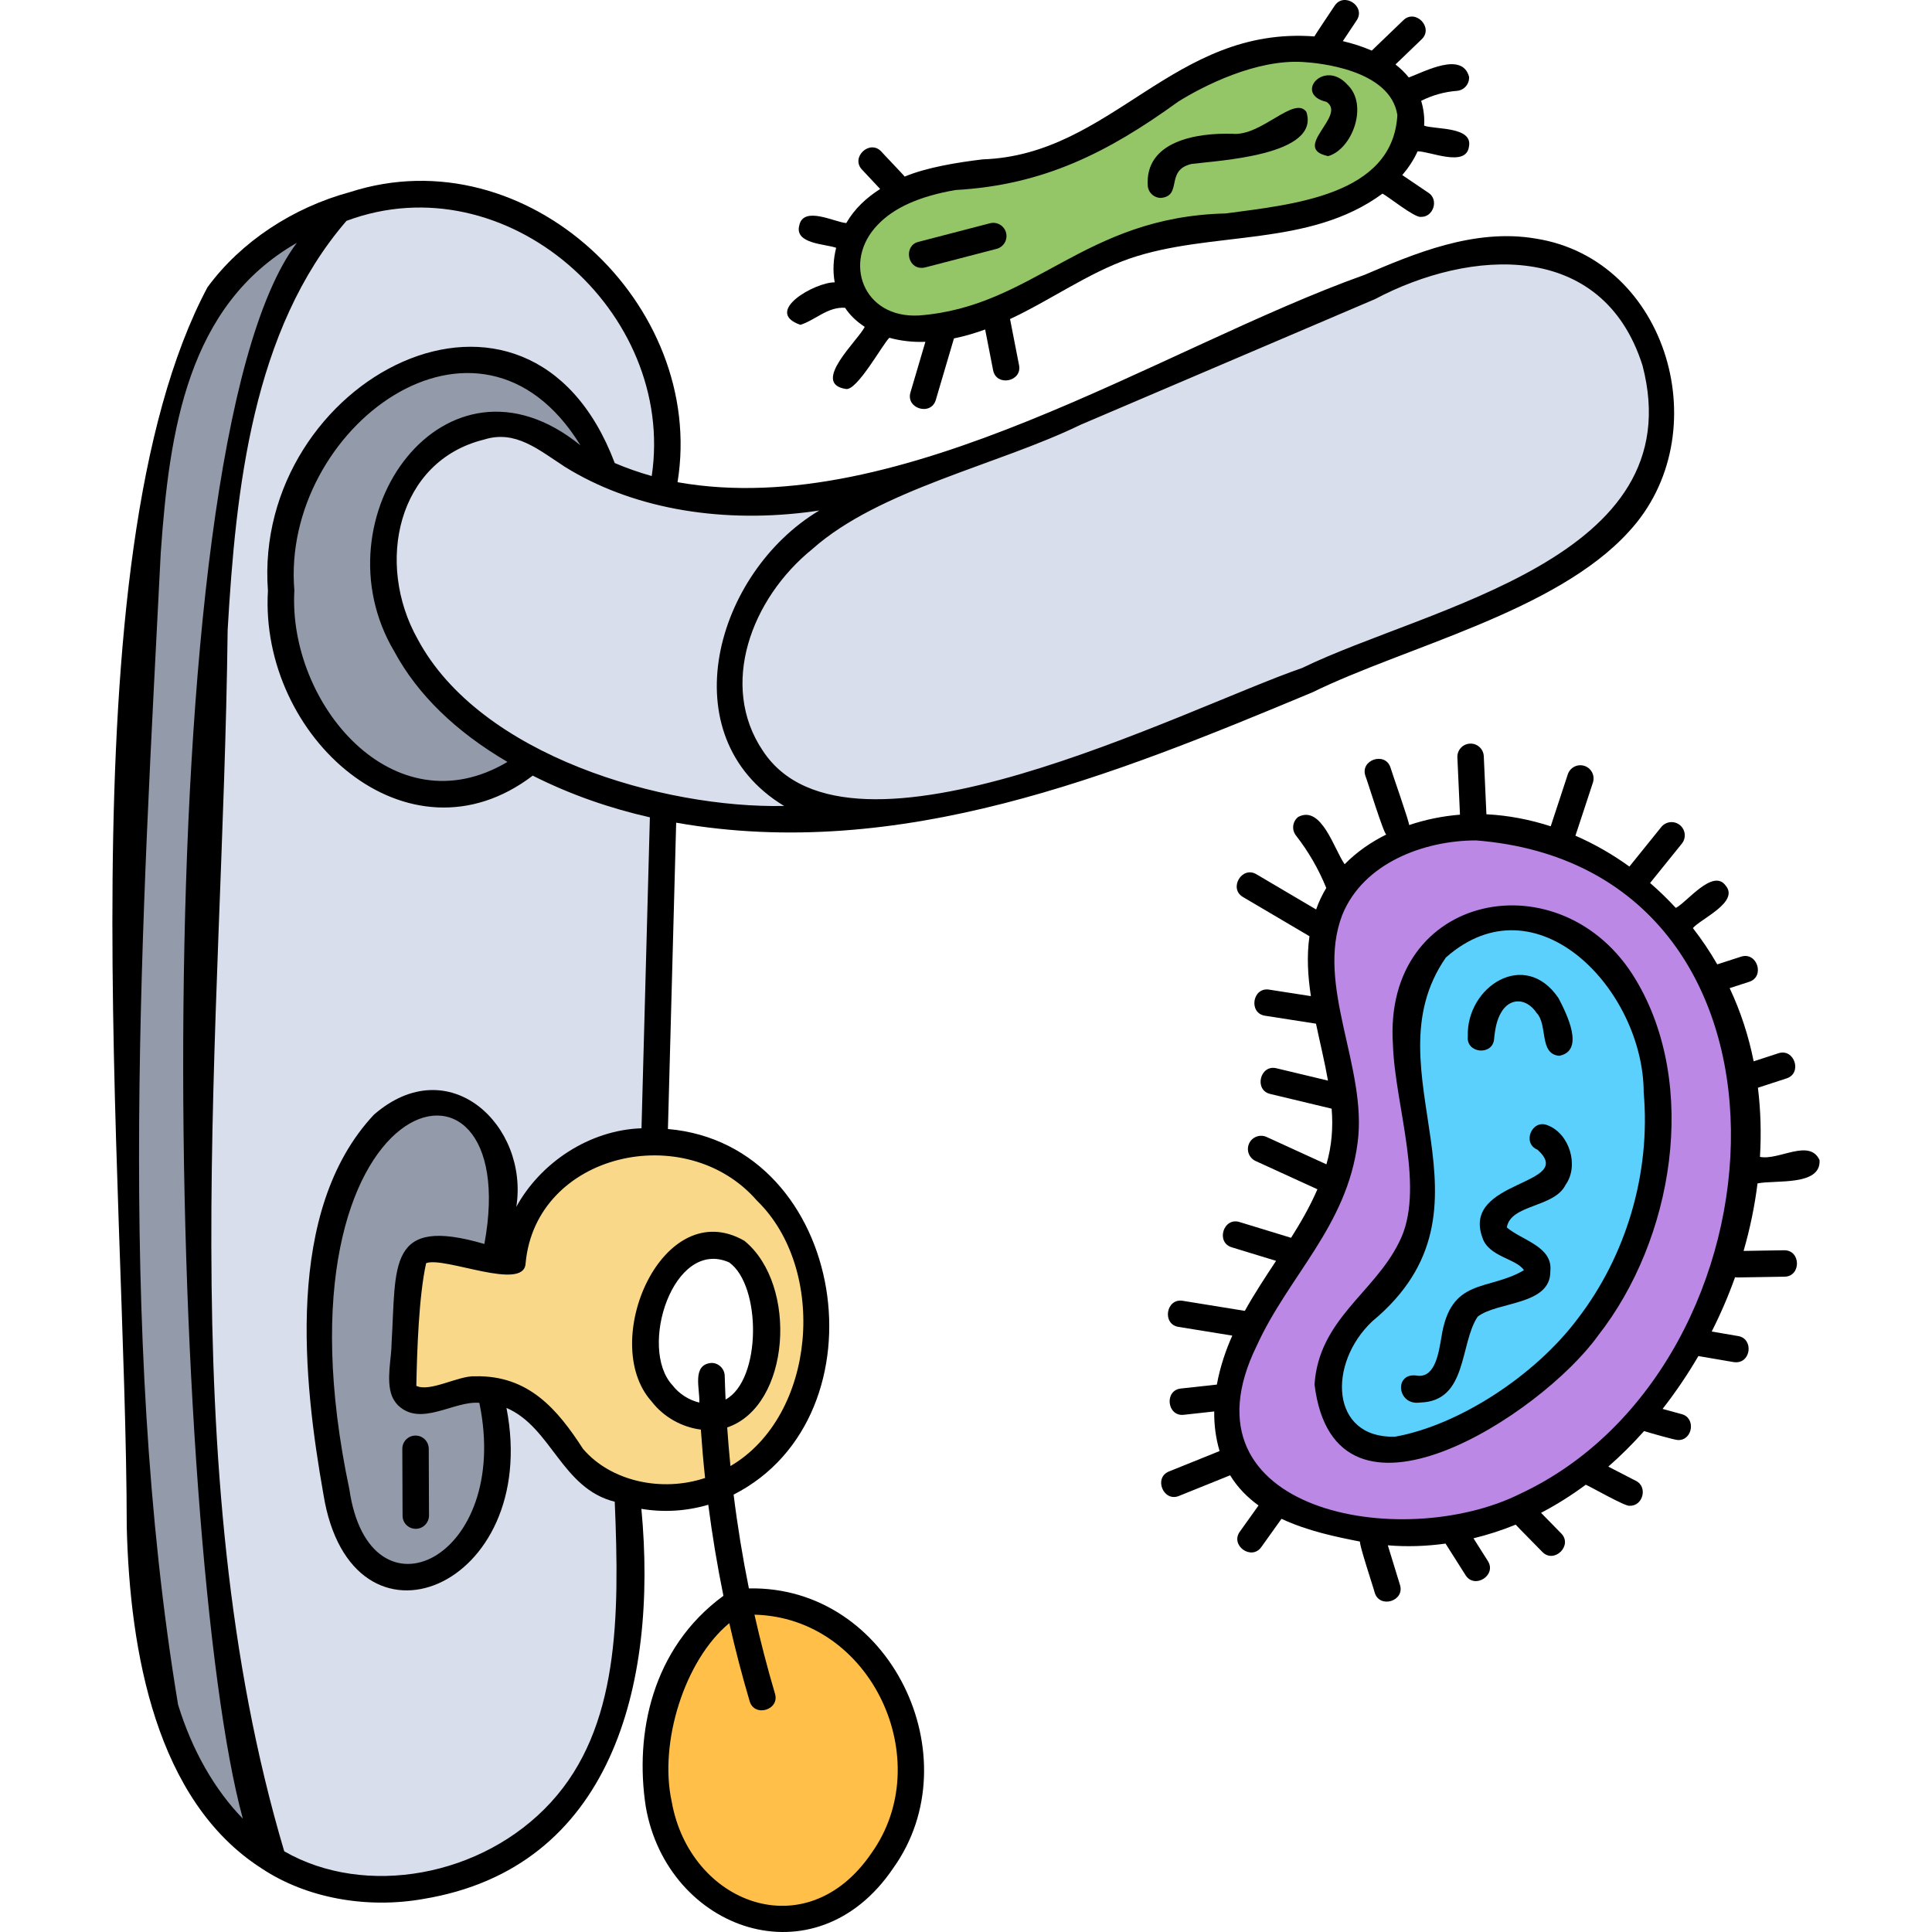 <svg id="Capa_1" enable-background="new 0 0 512 512" height="512" viewBox="0 0 512 512" width="512" xmlns="http://www.w3.org/2000/svg"><g><g><path d="m203.92 508.184c-6.958.226-15.507-6.262-19.822-11.152-5.004-5.671-8.008-12.865-9.285-20.272-2.697-15.645 1.913-32.852 12.533-44.728 11.162-12.482 29.705-6.029 40.133 4.427 9.047 9.072 13.596 22.224 13.081 34.933-.841 20.735-15.756 36.113-36.64 36.792z" fill="#ffbf48"/><path d="m370.221 383.699c-9.366 1.951-18.411-7.495-17.861-16.65-.4-12.538 16.45-24.395 21.983-36.062 7.735-14.389-.39-37.433-1.201-54.183-2.602-36.712 39.774-43.987 56.925-15.119 26.797 46.067-9.105 112.878-59.846 122.014z" fill="#5bd0fc"/><path d="m373.283 30.023c-3.022 34.721-51.371 25.225-75.316 34.741-9.486 3.332-17.821 8.755-26.576 13.438-47.149 27.977-67.681-21.403-18.691-30.809 23.804-1.501 38.954-9.436 57.985-23.024 6.914-4.333 21.713-11.787 34.831-10.937 4.263.251 25.526 2.192 27.767 16.591z" fill="#94c668"/><path d="m108.123 369.379c4.062 4.048 12.289-2.21 17.779-1.65 28.817-.561 20.645 38.983 64.202 26.04-.65-5.739-1.165-11.676-1.538-17.585-25.824-.419-22.129-45.506 1.197-46.759 19.904 2.847 17.596 44.291-.211 46.69.365 5.711.932 11.788 1.523 17.495 27.634-12.969 33.171-56.402 11.697-77.5-20.974-23.632-63.406-13.462-66.663 18.782-5.497-.456-13.498-2.339-18.967-3.085-5.931-.752-7.717-.207-8.201 7.815-.567 6.87-1.201 17.629-1.739 24.612-.129 1.733-.22 3.732.921 5.145z" fill="#f9d889"/><path d="m360.472 404.479c66.051 13.042 117.283-74.179 98.279-130.602-10.361-45.6-83.38-77.352-105.835-32.505-9.707 38.087 21.426 51.333-11.597 95.272-20.876 27.72-25.674 62.224 19.153 67.835zm-9.114-37.471c1.319-16.416 15.906-23.246 22.09-36.445 11.227-21.868-12.652-59.591 6.811-79.545 6.406-7.05 17.893-9.938 27.538-7.432 43.363 14.017 37.806 78.819 13.311 108.54-13.247 18.302-64.278 54.271-69.75 14.882z" fill="#bc88e5"/><g fill="#939baa"><path d="m125.801 96.065c-50.276-1.344-67.814 75.607-31.848 105.292 12.584 10.453 33.663 11.468 46.081.337-27.473-13.539-48.872-44.759-34.318-72.597 5.296-9.799 16.298-17.019 27.507-17.243 10.427.32 18.828 9.777 28.073 14.035-6.033-14.951-19.112-29.647-35.495-29.824z"/><path d="m129.735 368.89c.931 8.275 1.951 16.97.53 25.265-1.951 15.95-18.051 29.448-32.2 19.752-18.461-19.402-22.013-128.718 22.153-120.163 14.899 5.333 13.939 26.076 10.557 39.384-27.497-6.364-21.643-.801-24.005 22.894-3.541 25.795 8.016 11.547 22.965 12.868z"/><path d="m56.345 166.729c1.929-33.436 5.598-71.552 24.825-100.724l-4.014-4.248c-30.032 17.24-35.236 51.094-37.538 84.473-6.144 81.979-6.825 168.847-2.025 258.193 1.291 28.983 4.717 59.213 24.612 79.63l4.985-3.082c-22.746-102.766-13.41-209.904-10.845-314.242z"/></g><path d="m406.319 67.168c-30.729-3.961-92.633 33.43-121.225 42.67-22.201 10.743-53.879 17.377-71.741 33.366-17.459 14.074-26.206 38.976-13.692 57.411 6.31 9.154 18.206 15.056 29.013 15.01 41.098-4.09 80.053-20.267 117.459-35.788 23.757-11.693 63.996-21.289 82.449-41.52 21.854-23.47 9.861-66.063-22.263-71.149z" fill="#d8deec"/><path d="m147.202 118.502c-13.29-11.736-33.092-2.938-40.608 11.08-23.868 60.863 61.591 90.866 111.918 87.09-37.217-16.816-31.128-58.145.318-78.919l-2.144-5.436c-24.041 3.887-51.067-.43-69.484-13.815z" fill="#d8deec"/><path d="m148.209 479.663c19.545-20.899 18.509-52.158 17.898-83.696-18.119-4.651-17.625-23.304-35.375-27.311 2.261 15.975 2.652 36.142-10.977 45.671-15.829 10.709-29.956-2.146-31.102-18.917-5.054-28.988-10.344-72.866 12.426-97.753 17.508-15.305 35.811 2.611 32.756 21.944l5.617 1.676c6.736-12.173 19.746-19.584 33.48-19.42.853-29.936 1.505-57.716 2.369-87.633-12.227-2.596-23.924-6.701-34.573-12.266-31.106 26.067-68.744-8.373-66.726-45.435-1.214-31.112 20.46-62.351 51.849-61.455 14.851.661 32.374 13.754 34.006 29.596 4.812 2.182 10.14 3.931 15.37 5.325 9.544-47.217-39.215-91.72-85.125-74.053-26.046 29.625-30.57 72.774-32.757 110.845-1.159 105.768-15.66 224.59 15.636 325.947 23.379 14.23 57.356 6.924 75.228-13.065z" fill="#d8deec"/></g><g><path d="m433.453 259.557c-19.345-32.4-67.079-23.332-64.309 17.367.532 16.159 8.816 38.475 1.587 52.364-6.582 13.337-21.219 20.385-22.368 37.61 5.362 43.77 60.21 7.921 75.125-12.934h-.001c19.987-25.447 26.818-66.393 9.966-94.407zm-15.506 90.123c-11.222 14.905-31.392 28.06-48.276 31.064-17.185.448-17.857-19.403-6.03-30.561 36.41-30.215-1.521-66.127 19.53-96.432 24.075-21.283 52.367 8.633 52.427 35.779 1.866 21.306-4.568 43.229-17.651 60.15z"/><path d="m410.171 298.227c-4.169-1.803-6.923 4.747-2.711 6.458 10.515 9.512-20.164 7.83-14.631 23.228 1.615 5.198 9.008 5.579 11.029 8.701-9.526 5.643-19.456 1.743-21.882 17.837-.684 3.829-1.568 10.562-6.198 10.144-6.468-1.227-5.651 8.006.544 7.092 12.647-.312 10.435-15.506 15.275-22.757 5.215-4.085 19.357-2.922 19.259-12.043.709-6.557-7.478-8.143-11.533-11.593.998-6.22 12.566-5.171 15.59-11.334 3.587-5.036 1.033-13.517-4.742-15.733z"/><path d="m413.02 264.514c-8.947-13.196-24.493-2.99-24.037 10.166-.472 4.516 6.624 5.166 6.975.633.278-3.062.822-5.166 1.762-6.82 2.307-4.228 6.812-4.064 9.476-.087 3.066 3.177.592 10.878 5.999 11.397 6.847-1.306 2.103-10.932-.175-15.289z"/><path d="m482.204 307.438c-2.681-5.81-10.853.174-15.792-.855.367-6.198.191-12.335-.544-18.322l7.541-2.459c4.339-1.345 2.13-8.13-2.172-6.659 0 0-6.499 2.12-6.499 2.12-1.33-6.698-3.469-13.263-6.363-19.397l5.128-1.659c4.344-1.337 2.145-8.124-2.157-6.664 0 0-6.253 2.023-6.253 2.023-1.942-3.368-4.102-6.581-6.457-9.614 2.03-2.433 12.379-6.883 8.685-11.256-3.362-4.68-10.379 4.541-13.217 5.909-2.153-2.341-4.428-4.545-6.81-6.603l8.411-10.43c1.214-1.506.978-3.711-.528-4.925s-3.71-.978-4.925.528l-8.445 10.473c-4.499-3.254-9.298-6-14.303-8.18.033-.023 4.607-14.028 4.633-14.072.604-1.838-.396-3.817-2.233-4.421-1.838-.605-3.816.396-4.421 2.233l-4.527 13.768c-5.524-1.783-11.243-2.895-17.042-3.186l-.697-15.382c-.088-1.933-1.731-3.439-3.657-3.34-1.932.088-3.427 1.725-3.34 3.657l.688 15.174c-4.481.356-9.08 1.262-13.499 2.764.452.205-4.897-14.965-4.908-15.234-1.379-4.328-8.147-2.068-6.643 2.221.277.529 4.988 15.837 5.545 15.498-4.094 2.022-7.873 4.636-11.055 7.883-2.784-3.898-6.108-15.766-12.302-12.54-1.525 1.191-1.797 3.392-.607 4.917 3.312 4.243 6.015 8.923 8.037 13.909-1.052 1.767-2.01 3.707-2.685 5.703l-15.789-9.308c-3.879-2.365-7.506 3.783-3.557 6.034 0 0 17.579 10.363 17.579 10.363-.76 5.26-.432 10.577.376 15.878l-11.026-1.718c-4.483-.763-5.577 6.287-1.078 6.921 0 0 13.455 2.096 13.455 2.096 1.057 5.032 2.29 10.018 3.178 15.087l-13.619-3.26c-4.401-1.12-6.067 5.818-1.631 6.812 0 0 16.219 3.883 16.219 3.883.416 5.022.029 9.953-1.384 14.752l-15.846-7.247c-1.757-.803-3.837-.031-4.642 1.728-.804 1.759-.03 3.837 1.729 4.642l16.378 7.49c-2.068 4.777-4.612 9.107-6.988 12.858l-13.617-4.165c-4.327-1.388-6.414 5.432-2.049 6.698 0 0 11.693 3.576 11.693 3.576-2.83 4.288-5.713 8.651-8.28 13.257l-16.408-2.661c-4.476-.793-5.617 6.252-1.122 6.914l14.21 2.304c-1.624 3.628-3.208 8.088-4.088 12.978l-9.488 1.039c-4.538.428-3.726 7.535.762 6.962l8.026-.879c-.042 3.429.373 6.964 1.418 10.496l-13.339 5.379c-4.259 1.643-1.534 8.265 2.62 6.496l13.518-5.451c1.988 3.263 4.586 5.872 7.53 7.992l-4.94 6.917c-2.69 3.654 3.098 7.811 5.7 4.071l5.32-7.448c7.033 3.276 14.478 4.783 20.833 6.037-.485.157 3.772 12.916 3.86 13.496 1.296 4.378 8.088 2.258 6.696-2.055 0 0-3.209-10.456-3.209-10.456 5.099.427 10.195.248 15.298-.456l5.27 8.322c2.395 3.882 8.398.048 5.918-3.747l-3.786-5.979c3.779-.913 7.524-2.118 11.189-3.618.037.139 6.946 7.07 7.024 7.197 3.131 3.293 8.232-1.699 5.005-4.9 0 0-5.313-5.428-5.313-5.428 4.077-2.126 8.035-4.616 11.85-7.446 1.06.384 10.667 5.927 11.649 5.571 3.525.132 4.864-5.075 1.608-6.616 0 0-7.285-3.757-7.285-3.757 3.298-2.875 6.463-6.028 9.489-9.421.956.322 8.032 2.364 8.984 2.382 3.935.12 4.81-5.932.923-6.881 0 0-5.011-1.372-5.011-1.372 3.386-4.333 6.647-9.122 9.49-14.005l9.301 1.593c.2.034.399.051.596.051 4.143.106 4.737-6.345.586-6.954 0 0-6.952-1.191-6.952-1.191 2.387-4.709 4.454-9.524 6.192-14.4.241.048.493.073.747.068l12.303-.2c4.508-.004 4.449-7.075-.056-7.004-.039-.027-10.69.193-10.738.174 1.719-5.934 2.95-11.924 3.693-17.892 4.692-.971 16.884.788 16.439-6.181zm-79.402 88.458c-31.259 15.542-91.292 4.778-69.8-39.16 8.471-18.67 23.996-31.783 26.801-54.066 2.562-19.838-11.256-41.519-4.1-60.175 5.563-13.813 21.744-19.777 35.483-19.777 91.928 7.35 84.261 139.328 11.616 173.178z"/><path d="m198.513 420.946c-.016.001-.031.004-.047.005-1.665-8.234-3.02-16.528-4.049-24.865 41.008-20.87 30.149-92.745-17.409-96.887.79-27.851 1.401-53.375 2.185-81.178 59.307 10.432 115.742-12.491 168.58-34.531 24.717-12.12 64.517-21.328 83.839-42.545 23.887-25.705 10.492-72.204-24.612-77.715-16.295-2.803-32.412 4.074-45.361 9.6-54.174 19.326-122.673 65.484-182.084 54.96 7.65-47.025-39.89-91.991-86.786-76.891-15.143 4.107-28.924 13.15-37.787 25.235-38.414 72.214-21.511 236.285-21.392 328.5.813 33.163 7.757 72.548 35.682 90.477 12.087 8.064 28.17 10.749 42.914 8.134 49.835-8.219 62.195-56.643 57.788-103.388 5.893.994 11.938.627 17.728-1.083 1.043 8.088 2.382 16.136 4.012 24.127-18.974 13.899-23.559 36.588-20.573 55.922 5.7 32.731 44.936 46.823 65.596 16.221 20.89-29.25-.707-74.822-38.224-74.098zm-6.456-56.342c-.051-1.934-1.701-3.48-3.594-3.408-5.207.499-2.92 7-3.145 10.499-2.69-.647-5.311-2.249-7.107-4.595-9.145-9.807.228-39.093 15.03-32.548 8.565 6.136 8.591 31.161-.952 36.339-.095-2.095-.177-4.191-.232-6.287zm94.266-252.017 78.066-33.315c25.194-13.332 60.29-15.781 70.889 17.567 13.445 51.381-56.714 63.88-90.191 80.182-31.252 10.773-120.11 56.877-142.96 21.889-11.587-17.246-3.106-40.258 13.171-53.418 17.725-15.756 49.072-22.223 71.025-32.905zm-72.726 23.187c1.18-.143 2.352-.317 3.525-.49-27.647 16.518-39.754 59.91-9.321 78.303-31.861.664-80.51-13.154-97.118-44.215-11.279-20.078-5.357-47.212 17.56-52.869 8.343-2.659 14.426 2.657 21.541 7.263 17.184 10.654 39.847 14.916 63.813 12.008zm-109.074 36.932c6.134 11.337 16.204 21.153 29.956 29.211-30.229 17.957-58.179-15.511-56.469-45.434-3.635-42.879 48.864-82.346 75.819-38.462-35.771-29.07-70.439 19.206-49.306 54.685zm-57.331 279.048c-16.602-100.06-9.367-210.23-4.589-305.301 2.28-32.511 7.143-65.531 36.062-82.098-41.505 55.228-33.865 346.425-14.31 417.606-7.482-7.689-13.43-18.072-17.163-30.207zm98.804 25.877c-18.113 19.783-49.247 25.316-70.67 12.98-30.277-101.854-16.241-217.85-14.995-323.654 2.167-37.37 6.58-79.582 31.49-108.422 42.285-15.822 87.394 24.075 80.896 67.622-3.392-.959-6.67-2.103-9.802-3.446-22.938-60.761-96.069-22.156-91.909 33.835-2.283 38.737 37.111 74.189 70.176 49.006 10.174 5.134 20.639 8.69 31.043 11.054-.8 28.261-1.418 54.124-2.22 82.399-13.758.468-26.727 9.044-33.176 20.818 3.384-21.494-17.836-41.747-37.743-24.412-23.82 25.422-18.635 70.825-13.386 100.537 7.331 45.771 57.83 24.968 48.519-22.837 11.957 5.15 14.598 21.339 28.696 24.865 1.28 30.628 1.176 59.949-16.919 79.655zm-42.115-107.635c.387.915.915 1.719 1.569 2.39h.001c6.02 5.885 14.839-1.233 21.579-.616 8.626 41.422-29.131 59.546-34.438 22.933-22.764-107.728 46.838-124.677 35.773-65.037-25.759-7.543-23.335 5.573-24.584 26.148-.002 4.128-1.533 9.982.1 14.182zm50.641 13.988c-6.748-10.42-14.378-19.564-28.62-19.253-4.414-.214-11.89 4.272-15.571 2.536.19-9.387.666-23.796 2.6-32.517 4.903-1.842 25.989 7.612 26.358.055 2.665-29.239 42.448-38.339 61.322-16.615 18.769 18.234 15.735 56.985-7.032 70.335-.341-3.408-.628-6.821-.862-10.238 16.763-5.659 18.87-37.773 4.562-49.458-21.644-12.442-38.709 26.793-24.629 42.529 3.245 4.236 8.139 6.88 13.086 7.501.294 4.283.663 8.559 1.121 12.825-11.562 3.843-25.004.867-32.335-7.7zm76.438 107.096c-17.294 25.435-48.189 13.348-52.953-13.636-3.417-15.594 3.398-37.491 15.263-47.293 1.575 6.936 3.368 13.826 5.384 20.655 1.249 4.395 8.063 2.342 6.718-1.983-2.041-6.914-3.851-13.891-5.43-20.916 31.129.769 48.485 38.717 31.018 63.173z"/><path d="m110.187 405.153c1.939.001 3.51-1.61 3.502-3.549l-.067-17.675c-.007-1.929-1.574-3.488-3.502-3.488-1.939-.001-3.51 1.577-3.503 3.516l.068 17.742c.008 1.929 1.574 3.454 3.502 3.454z"/><path d="m307.646 52.454c5.828-.561 1.073-7.323 8.071-8.996 7.013-.931 34.262-2.203 30.483-13.811-3.233-4.418-11.94 6.566-19.62 5.803-9.072-.274-23.347 1.76-22.399 13.986.246 1.751 1.746 3.018 3.465 3.018z"/><path d="m351.523 26.991c5.528 3.627-9.55 12.296.444 14.382 6.329-1.77 10.778-13.496 5.145-18.901-6.255-6.974-14.337 2.516-5.589 4.519z"/><path d="m244.308 70.981c.292 0 .588-.037.883-.114l18.918-4.919c1.872-.487 2.995-2.399 2.508-4.271s-2.397-2.996-4.271-2.508l-18.917 4.919c-3.918.907-3.086 7.013.879 6.893z"/><path d="m212.11 86.082c3.95-1.233 7.224-4.827 11.846-4.513 1.309 2.035 3.109 3.668 5.197 5.045-1.462 3.311-14.447 15.006-5.022 16.459 2.927.706 9.866-12.032 11.565-13.558 2.902.82 6.325 1.212 9.543 1.067l-3.946 13.375c-1.344 4.326 5.469 6.376 6.718 1.982 0 0 4.796-16.254 4.796-16.254 2.861-.584 5.627-1.408 8.267-2.371l2.1 10.756c.826 4.487 7.808 3.094 6.874-1.343 0 0-2.377-12.175-2.377-12.175 10.721-5.005 20.654-12.179 31.613-16.005 21.742-7.488 47.598-2.857 67.091-17.237 1.393.683 8.592 6.484 10.178 6.162 3.312.126 4.835-4.608 1.965-6.404 0 0-6.905-4.671-6.905-4.671 1.626-1.9 3.035-4.007 4.059-6.285 3.15-.09 12.836 4.35 13.611-1.233 1.115-5.403-8.974-4.523-11.878-5.577.157-2.137-.14-4.52-.786-6.578 2.944-1.484 6.174-2.397 9.462-2.644 1.929-.145 3.375-1.826 3.23-3.755-1.865-6.725-11.667-1.389-15.966.209-1.04-1.294-2.231-2.439-3.53-3.45l6.905-6.641c3.32-3.101-1.626-8.246-4.856-5.048 0 0-8.335 8.016-8.335 8.016-2.548-1.116-5.182-1.925-7.668-2.509l3.64-5.467c2.574-3.745-3.369-7.701-5.831-3.881.029-.015-5.745 8.537-5.312 8.099-37.447-2.811-53.598 31.418-87.926 32.58-6.717.803-14.834 2.118-20.688 4.566-.117-.256-6.017-6.393-6.166-6.612-3.057-3.359-8.267 1.519-5.111 4.79 0 0 4.78 5.102 4.78 5.102-3.744 2.408-6.758 5.22-8.983 9.034-3.069-.228-11.342-4.655-12.449.615-1.332 4.957 6.972 4.894 9.776 5.946-.757 3.001-.937 6.136-.384 9.154-5.165-.079-19.092 7.777-9.097 11.254zm41.096-35.723c23.382-1.308 40.483-9.99 59.052-23.435 6.794-4.238 20.746-11.282 33.105-10.486 3.836.219 23.071 1.924 24.953 14.042-1.169 21.375-27.946 23.718-45.486 26.087-37.807.883-50.78 24.75-81.317 27.04-14.905.801-20.31-14.357-10.911-24.033 4.32-4.542 11.06-7.557 20.604-9.215z"/></g></g></svg>